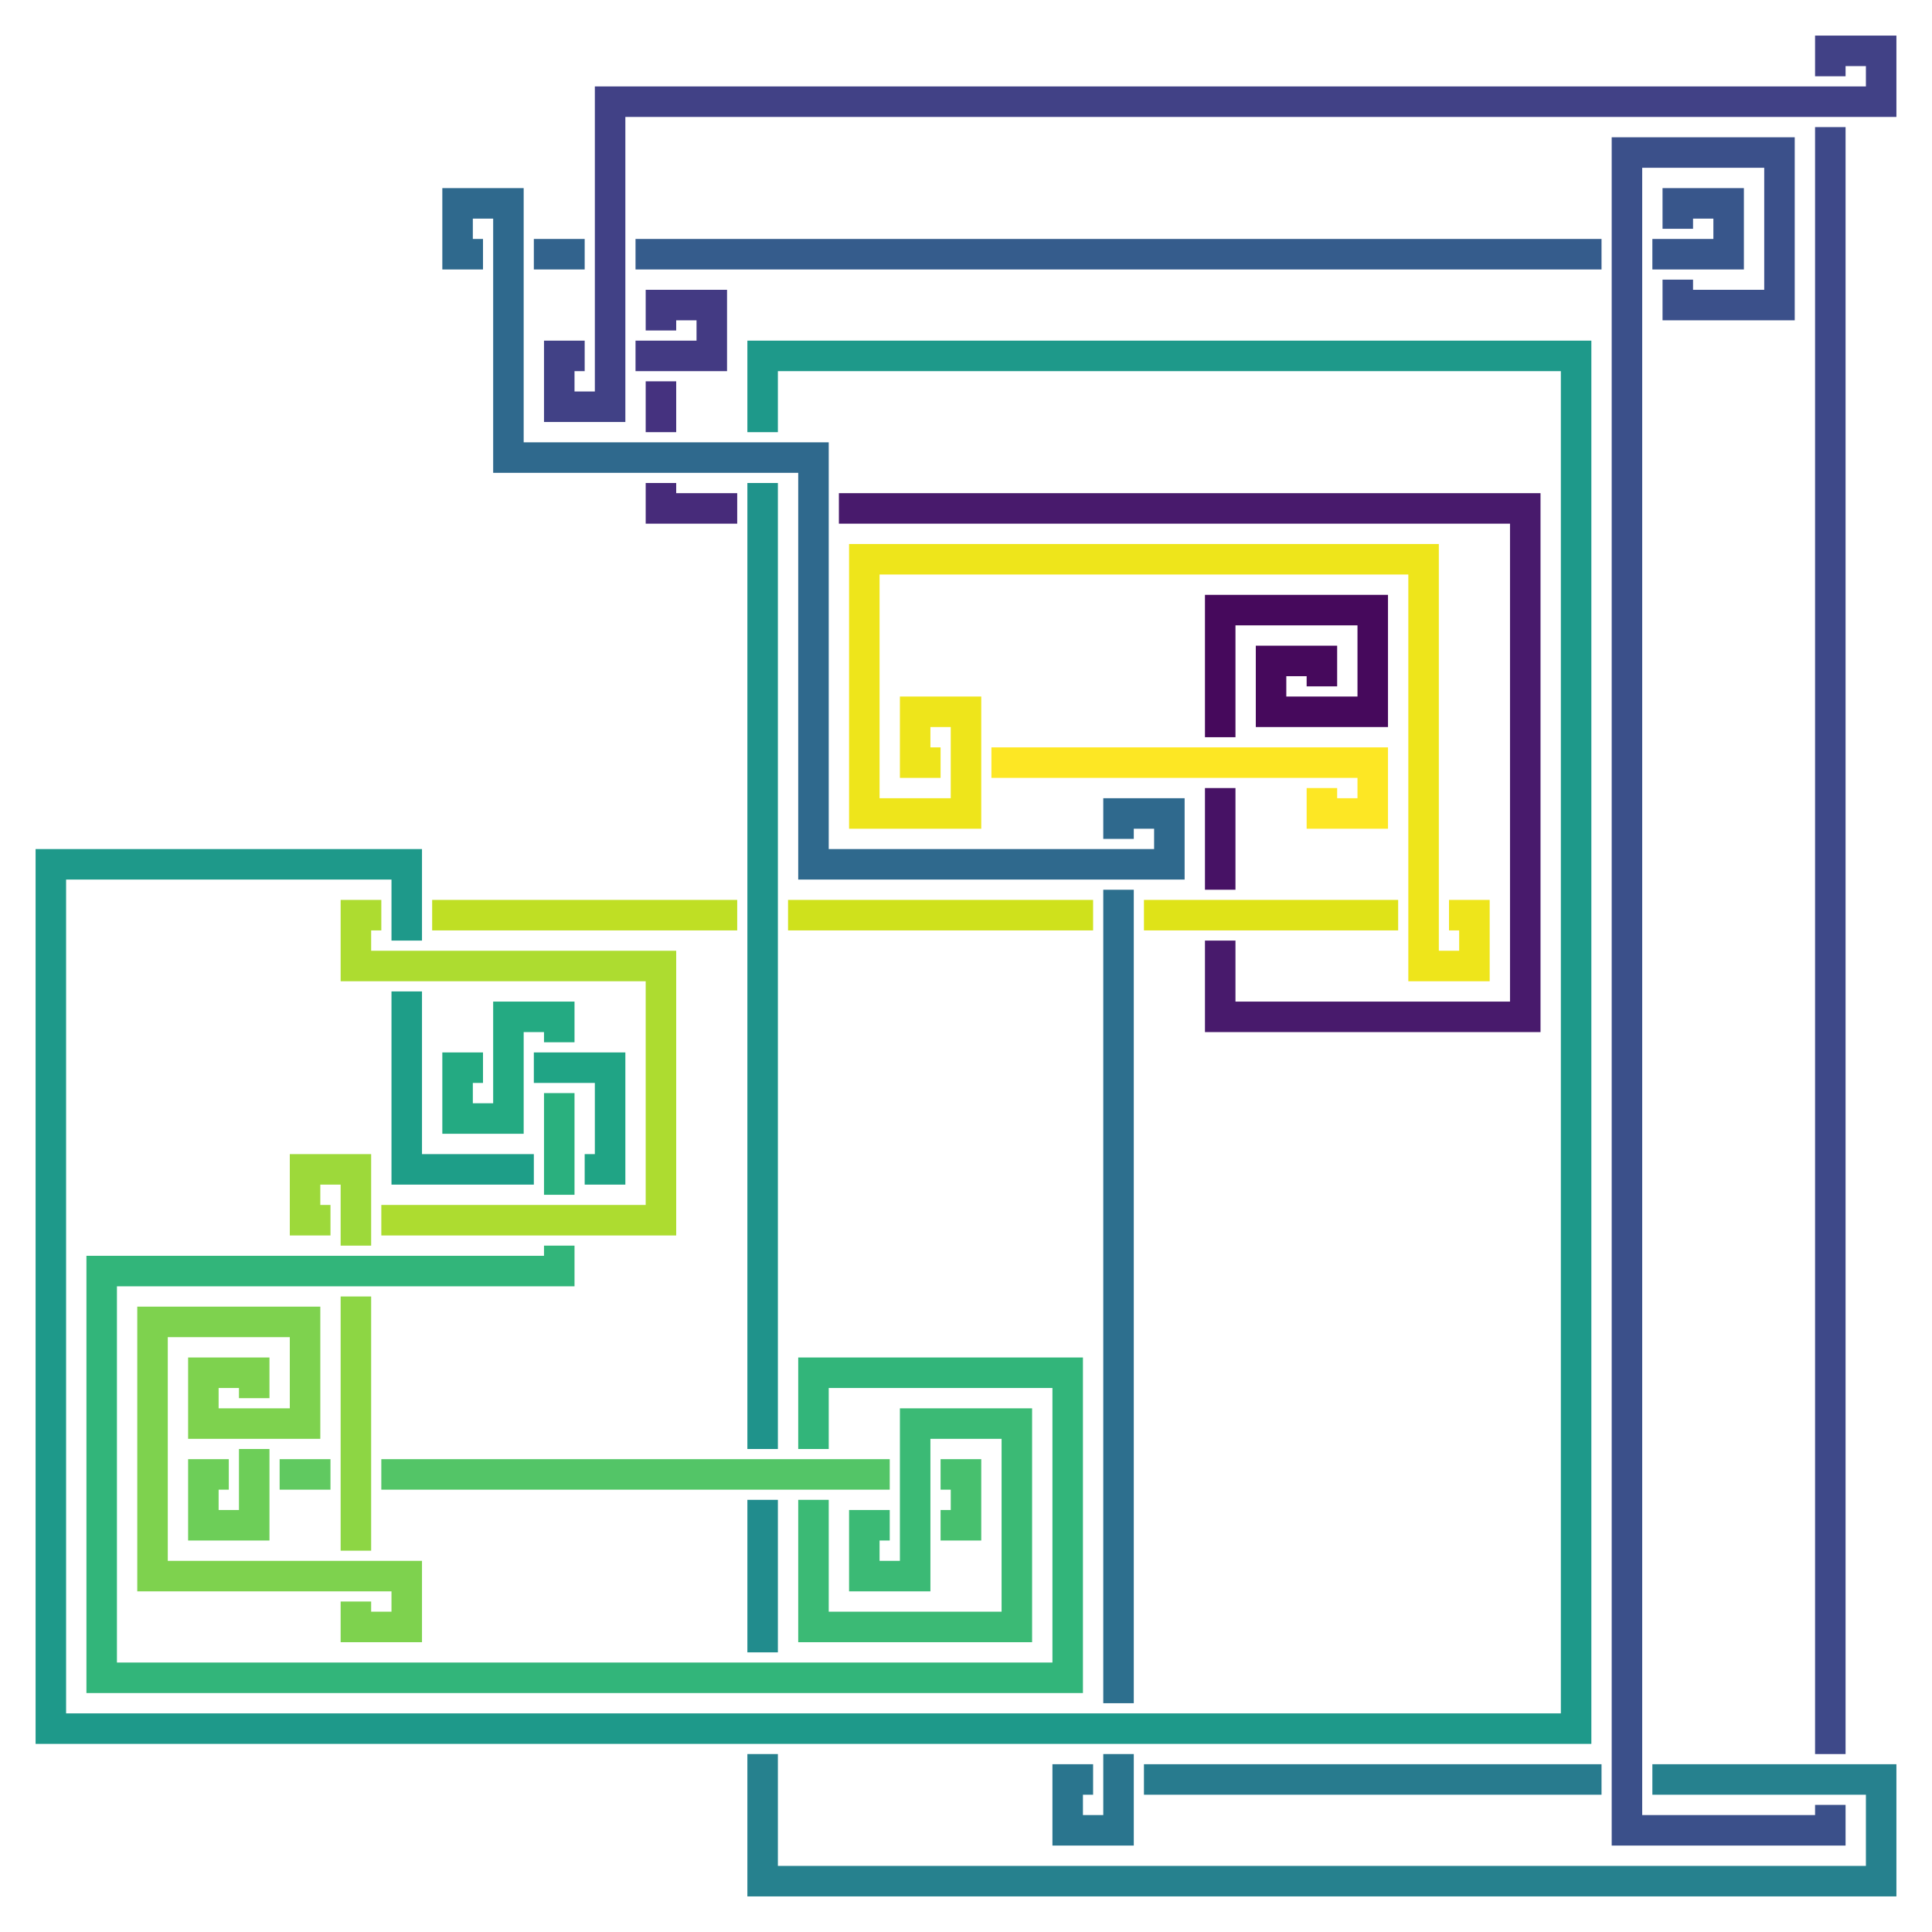 <?xml version="1.0" encoding="utf-8" ?>
<svg baseProfile="full" height="228.0" version="1.1" width="228.0" xmlns="http://www.w3.org/2000/svg" xmlns:ev="http://www.w3.org/2001/xml-events" xmlns:xlink="http://www.w3.org/1999/xlink"><defs /><polyline fill="none" points="156.0,87.0 156.0,87.0" stroke="rgb(68,1,84)" stroke-width="3.6" /><polyline fill="none" points="156.0,81.0 156.0,78.0 150.0,78.0 150.0,84.0 162.0,84.0 162.0,72.0 144.0,72.0 144.0,87.0" stroke="rgb(70,9,92)" stroke-width="3.6" /><polyline fill="none" points="144.0,93.0 144.0,105.0" stroke="rgb(71,18,101)" stroke-width="3.6" /><polyline fill="none" points="144.0,111.0 144.0,120.0 180.0,120.0 180.0,60.0 99.0,60.0" stroke="rgb(72,26,108)" stroke-width="3.6" /><polyline fill="none" points="93.0,60.0 93.0,60.0" stroke="rgb(72,34,115)" stroke-width="3.6" /><polyline fill="none" points="87.0,60.0 78.0,60.0 78.0,57.0" stroke="rgb(71,43,122)" stroke-width="3.6" /><polyline fill="none" points="78.0,51.0 78.0,45.0" stroke="rgb(69,50,127)" stroke-width="3.6" /><polyline fill="none" points="78.0,39.0 78.0,36.0 84.0,36.0 84.0,42.0 75.0,42.0" stroke="rgb(67,58,131)" stroke-width="3.6" /><polyline fill="none" points="69.0,42.0 66.0,42.0 66.0,48.0 72.0,48.0 72.0,12.0 222.0,12.0 222.0,6.0 216.0,6.0 216.0,9.0" stroke="rgb(65,65,134)" stroke-width="3.6" /><polyline fill="none" points="216.0,15.0 216.0,207.0" stroke="rgb(62,73,137)" stroke-width="3.6" /><polyline fill="none" points="216.0,213.0 216.0,216.0 192.0,216.0 192.0,18.0 210.0,18.0 210.0,36.0 198.0,36.0 198.0,33.0" stroke="rgb(59,80,138)" stroke-width="3.6" /><polyline fill="none" points="198.0,27.0 198.0,24.0 204.0,24.0 204.0,30.0 195.0,30.0" stroke="rgb(56,86,139)" stroke-width="3.6" /><polyline fill="none" points="189.0,30.0 75.0,30.0" stroke="rgb(53,92,140)" stroke-width="3.6" /><polyline fill="none" points="69.0,30.0 63.0,30.0" stroke="rgb(50,99,141)" stroke-width="3.6" /><polyline fill="none" points="57.0,30.0 54.0,30.0 54.0,24.0 60.0,24.0 60.0,54.0 96.0,54.0 96.0,102.0 138.0,102.0 138.0,96.0 132.0,96.0 132.0,99.0" stroke="rgb(47,105,141)" stroke-width="3.6" /><polyline fill="none" points="132.0,105.0 132.0,201.0" stroke="rgb(45,111,142)" stroke-width="3.6" /><polyline fill="none" points="132.0,207.0 132.0,216.0 126.0,216.0 126.0,210.0 129.0,210.0" stroke="rgb(42,117,142)" stroke-width="3.6" /><polyline fill="none" points="135.0,210.0 189.0,210.0" stroke="rgb(40,123,142)" stroke-width="3.6" /><polyline fill="none" points="195.0,210.0 222.0,210.0 222.0,222.0 90.0,222.0 90.0,207.0" stroke="rgb(38,129,142)" stroke-width="3.6" /><polyline fill="none" points="90.0,201.0 90.0,201.0" stroke="rgb(35,135,141)" stroke-width="3.6" /><polyline fill="none" points="90.0,195.0 90.0,177.0" stroke="rgb(33,140,141)" stroke-width="3.6" /><polyline fill="none" points="90.0,171.0 90.0,57.0" stroke="rgb(31,147,139)" stroke-width="3.6" /><polyline fill="none" points="90.0,51.0 90.0,42.0 186.0,42.0 186.0,204.0 6.0,204.0 6.0,102.0 48.0,102.0 48.0,111.0" stroke="rgb(30,153,138)" stroke-width="3.6" /><polyline fill="none" points="48.0,117.0 48.0,138.0 63.0,138.0" stroke="rgb(30,158,136)" stroke-width="3.6" /><polyline fill="none" points="69.0,138.0 72.0,138.0 72.0,126.0 63.0,126.0" stroke="rgb(32,164,133)" stroke-width="3.6" /><polyline fill="none" points="57.0,126.0 54.0,126.0 54.0,132.0 60.0,132.0 60.0,120.0 66.0,120.0 66.0,123.0" stroke="rgb(36,170,130)" stroke-width="3.6" /><polyline fill="none" points="66.0,129.0 66.0,141.0" stroke="rgb(42,176,126)" stroke-width="3.6" /><polyline fill="none" points="66.0,147.0 66.0,150.0 12.0,150.0 12.0,198.0 126.0,198.0 126.0,162.0 96.0,162.0 96.0,171.0" stroke="rgb(50,181,122)" stroke-width="3.6" /><polyline fill="none" points="96.0,177.0 96.0,192.0 120.0,192.0 120.0,168.0 108.0,168.0 108.0,186.0 102.0,186.0 102.0,180.0 105.0,180.0" stroke="rgb(59,186,117)" stroke-width="3.6" /><polyline fill="none" points="111.0,180.0 114.0,180.0 114.0,174.0 111.0,174.0" stroke="rgb(71,192,110)" stroke-width="3.6" /><polyline fill="none" points="105.0,174.0 45.0,174.0" stroke="rgb(83,197,103)" stroke-width="3.6" /><polyline fill="none" points="39.0,174.0 33.0,174.0" stroke="rgb(96,201,96)" stroke-width="3.6" /><polyline fill="none" points="27.0,174.0 24.0,174.0 24.0,180.0 30.0,180.0 30.0,171.0" stroke="rgb(109,206,88)" stroke-width="3.6" /><polyline fill="none" points="30.0,165.0 30.0,162.0 24.0,162.0 24.0,168.0 36.0,168.0 36.0,156.0 18.0,156.0 18.0,186.0 48.0,186.0 48.0,192.0 42.0,192.0 42.0,189.0" stroke="rgb(126,210,78)" stroke-width="3.6" /><polyline fill="none" points="42.0,183.0 42.0,153.0" stroke="rgb(141,214,68)" stroke-width="3.6" /><polyline fill="none" points="42.0,147.0 42.0,138.0 36.0,138.0 36.0,144.0 39.0,144.0" stroke="rgb(157,217,58)" stroke-width="3.6" /><polyline fill="none" points="45.0,144.0 78.0,144.0 78.0,114.0 42.0,114.0 42.0,108.0 45.0,108.0" stroke="rgb(173,220,48)" stroke-width="3.6" /><polyline fill="none" points="51.0,108.0 87.0,108.0" stroke="rgb(191,223,36)" stroke-width="3.6" /><polyline fill="none" points="93.0,108.0 129.0,108.0" stroke="rgb(207,225,28)" stroke-width="3.6" /><polyline fill="none" points="135.0,108.0 165.0,108.0" stroke="rgb(223,227,24)" stroke-width="3.6" /><polyline fill="none" points="171.0,108.0 174.0,108.0 174.0,114.0 168.0,114.0 168.0,66.0 102.0,66.0 102.0,96.0 114.0,96.0 114.0,84.0 108.0,84.0 108.0,90.0 111.0,90.0" stroke="rgb(238,229,27)" stroke-width="3.6" /><polyline fill="none" points="117.0,90.0 162.0,90.0 162.0,96.0 156.0,96.0 156.0,93.0" stroke="rgb(253,231,36)" stroke-width="3.6" /></svg>